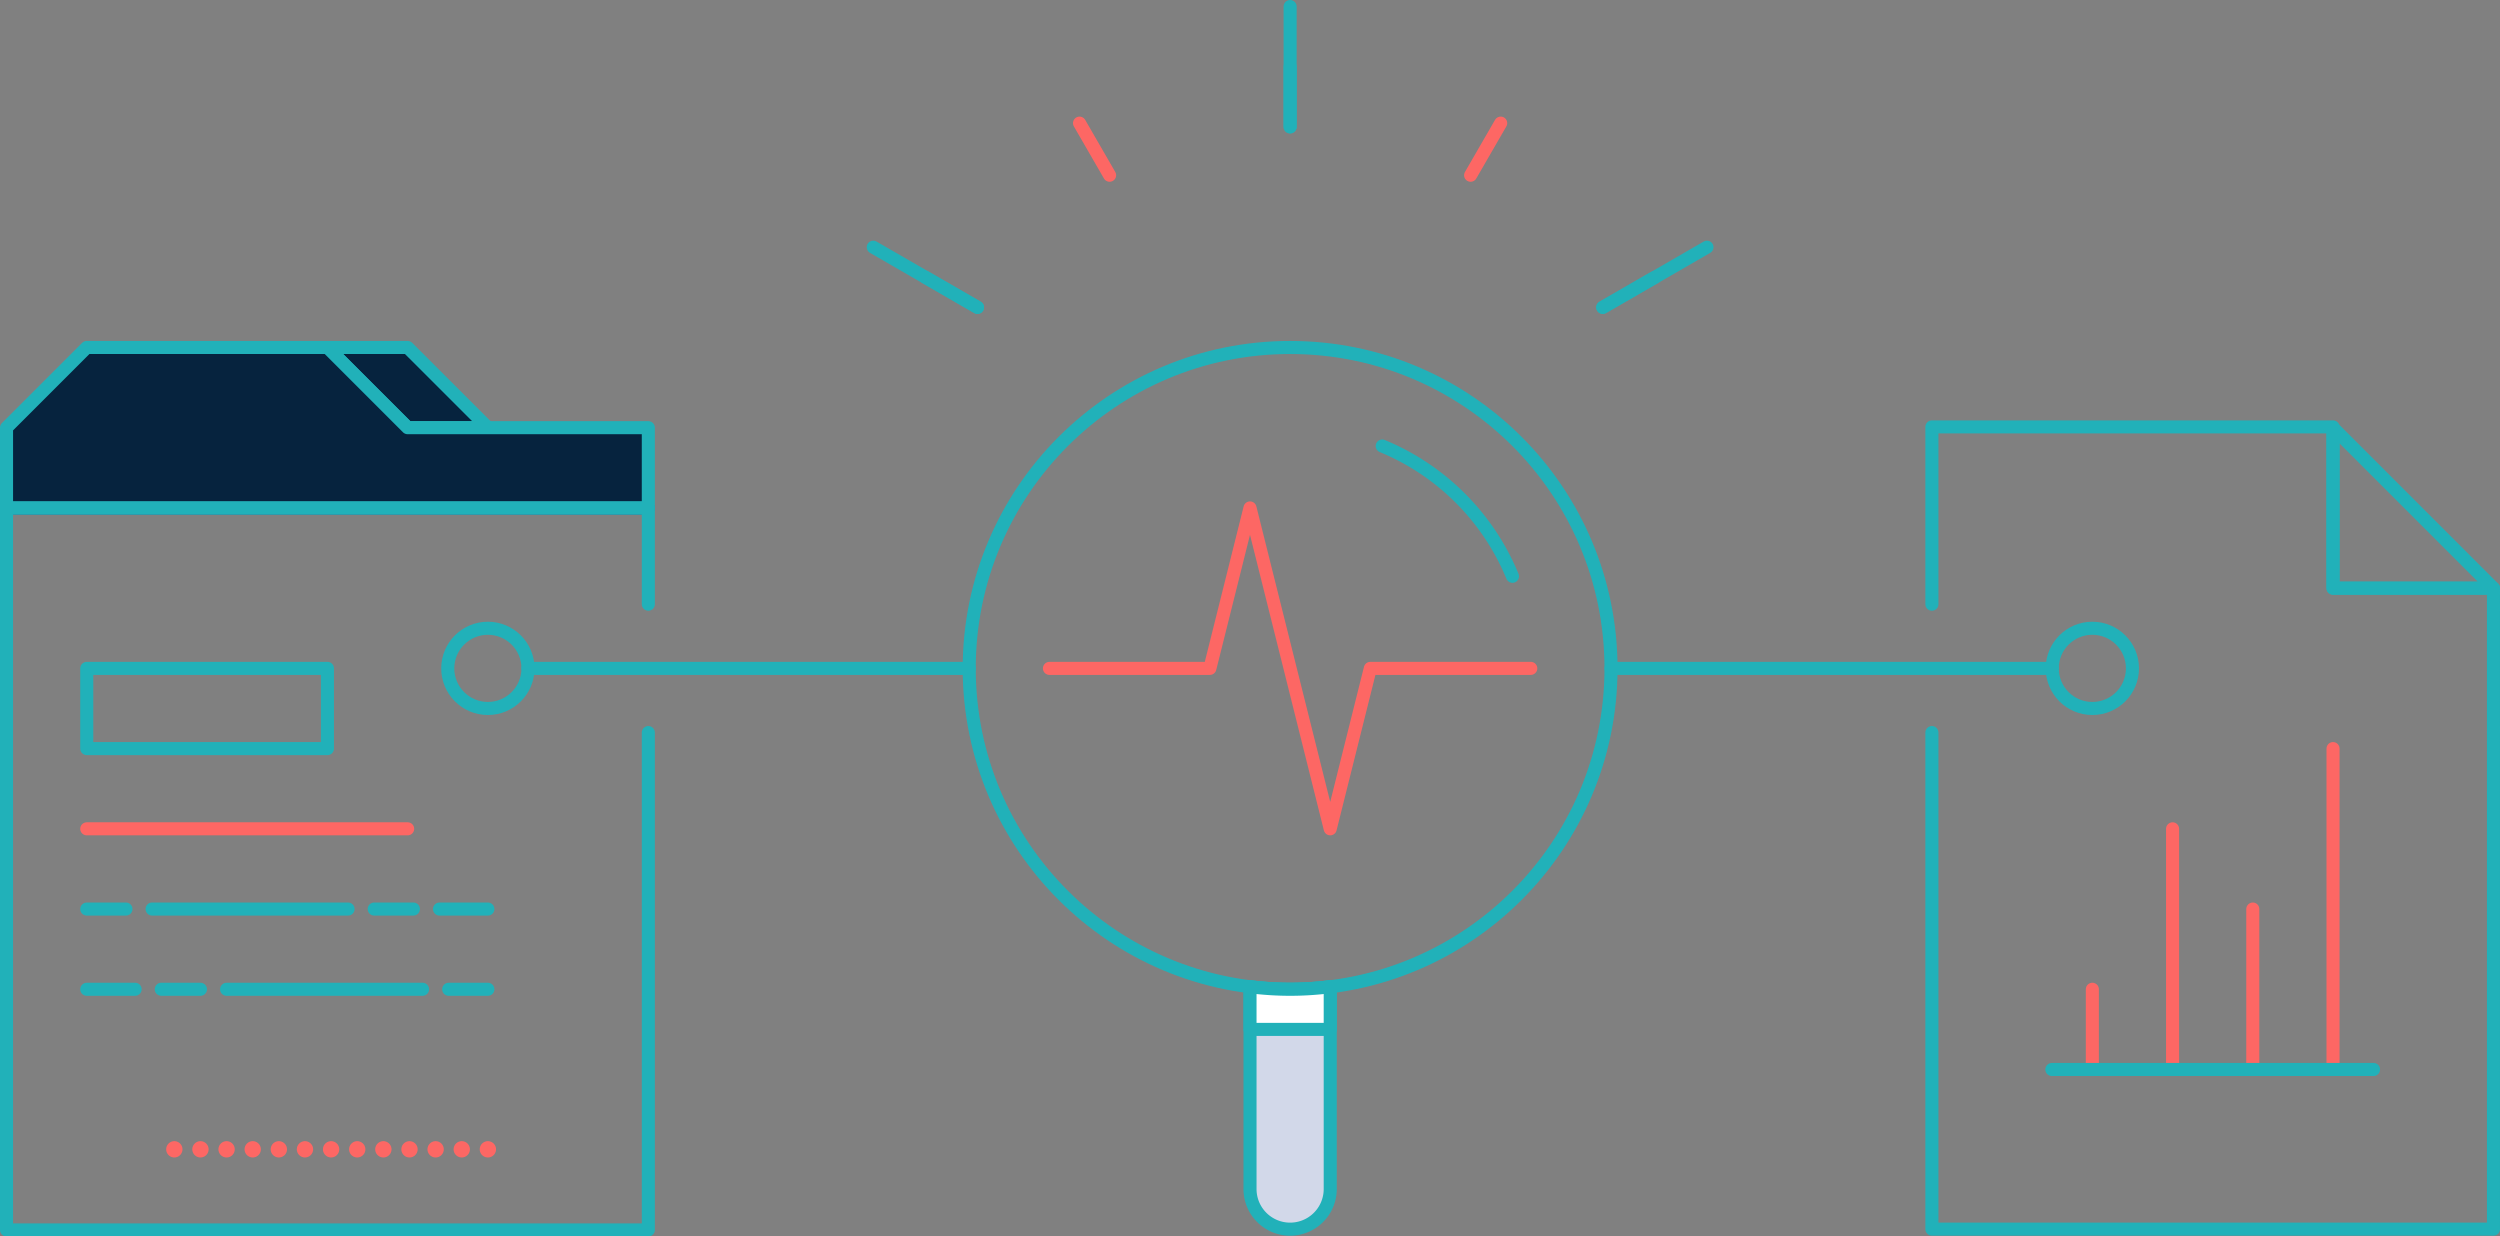 <svg xmlns="http://www.w3.org/2000/svg" width="382.708" height="189.282" viewBox="0 0 382.708 189.282">
  <rect x="0" y="0" width="382.708" height="189.282" fill="#808080" stroke="none"/>
  <g id="Grupo_15747" data-name="Grupo 15747" transform="translate(-52 -81.261)">
    <g id="Grupo_15742" data-name="Grupo 15742" transform="translate(347.742 146.612)">
      <path id="Trazado_26219" data-name="Trazado 26219" d="M203,161.8v76.019h85.966V139.7H264.4V115.01H203v27.14" transform="translate(-203 -115.01)" fill="none" stroke="#21b1b9" stroke-linecap="round" stroke-linejoin="round" stroke-width="2"/>
      <path id="Trazado_26220" data-name="Trazado 26220" d="M234.25,139.635h24.562L234.25,115.073Z" transform="translate(-172.845 -114.95)" fill="none" stroke="#21b1b9" stroke-linecap="round" stroke-linejoin="round" stroke-width="2"/>
      <line id="Línea_73" data-name="Línea 73" y1="12.281" transform="translate(24.562 86.089)" fill="none" stroke="#fd6764" stroke-linecap="round" stroke-linejoin="round" stroke-width="2"/>
      <line id="Línea_74" data-name="Línea 74" y1="36.842" transform="translate(36.843 61.528)" fill="none" stroke="#fd6764" stroke-linecap="round" stroke-linejoin="round" stroke-width="2"/>
      <line id="Línea_75" data-name="Línea 75" y1="24.561" transform="translate(49.124 73.809)" fill="none" stroke="#fd6764" stroke-linecap="round" stroke-linejoin="round" stroke-width="2"/>
      <line id="Línea_76" data-name="Línea 76" y1="49.124" transform="translate(61.405 49.246)" fill="none" stroke="#fd6764" stroke-linecap="round" stroke-linejoin="round" stroke-width="2"/>
      <line id="Línea_77" data-name="Línea 77" x2="49.239" transform="translate(18.364 98.37)" fill="none" stroke="#21b1b9" stroke-linecap="round" stroke-linejoin="round" stroke-width="2"/>
    </g>
    <g id="Grupo_15743" data-name="Grupo 15743" transform="translate(53 134.455)">
      <path id="Trazado_26221" data-name="Trazado 26221" d="M102.562,121.1H90.281L78,108.823H90.281Z" transform="translate(-28.876 -108.823)" fill="#06233e" stroke="#21b1b9" stroke-linecap="round" stroke-linejoin="round" stroke-width="2"/>
      <line id="Línea_78" data-name="Línea 78" x1="98.247" transform="translate(0 24.562)" fill="none" stroke="#1f3a93" stroke-linecap="round" stroke-linejoin="round" stroke-width="2"/>
      <path id="Trazado_26222" data-name="Trazado 26222" d="M114.4,121.1l-2.839-2.839-9.442-9.442H65.281L53,121.1v12.281h98.247V121.1Z" transform="translate(-53 -108.823)" fill="#06233e" stroke="#21b1b9" stroke-linecap="round" stroke-linejoin="round" stroke-width="2"/>
      <path id="Trazado_26223" data-name="Trazado 26223" d="M151.247,136.06V121.323H53V231.851h98.247V155.71" transform="translate(-53 -96.761)" fill="none" stroke="#21b1b9" stroke-linecap="round" stroke-linejoin="round" stroke-width="2"/>
      <line id="Línea_79" data-name="Línea 79" x2="61.405" transform="translate(12.281 85.966)" fill="none" stroke="#21b1b9" stroke-linecap="round" stroke-linejoin="round" stroke-width="2" stroke-dasharray="6 4 30 4"/>
      <line id="Línea_80" data-name="Línea 80" x1="61.405" transform="translate(12.281 98.247)" fill="none" stroke="#21b1b9" stroke-linecap="round" stroke-linejoin="round" stroke-width="2" stroke-dasharray="6 4 30 4"/>
      <line id="Línea_81" data-name="Línea 81" x2="49.124" transform="translate(12.281 73.685)" fill="none" stroke="#fd6764" stroke-linecap="round" stroke-linejoin="round" stroke-width="2"/>
      <line id="Línea_82" data-name="Línea 82" x1="49.124" transform="translate(24.562 122.747)" fill="none" stroke="#fd6764" stroke-linecap="round" stroke-linejoin="round" stroke-width="2.5" stroke-dasharray="0 4"/>
      <rect id="Rectángulo_2864" data-name="Rectángulo 2864" width="36.843" height="12.281" transform="translate(12.281 49.123)" fill="none" stroke="#21b1b9" stroke-linecap="round" stroke-linejoin="round" stroke-width="2"/>
    </g>
    <g id="Grupo_15744" data-name="Grupo 15744" transform="translate(120.545 159.016)">
      <path id="Trazado_26224" data-name="Trazado 26224" d="M134.25,145.885h24.562l6.14-24.562,6.14,24.562,6.14,24.562,6.14-24.562h24.562" transform="translate(-42.143 -121.323)" fill="none" stroke="#fd6764" stroke-linecap="round" stroke-linejoin="round" stroke-width="2"/>
      <circle id="Elipse_796" data-name="Elipse 796" cx="6.14" cy="6.14" r="6.14" transform="translate(0 18.421)" fill="none" stroke="#21b1b9" stroke-linecap="round" stroke-linejoin="round" stroke-width="2"/>
      <circle id="Elipse_797" data-name="Elipse 797" cx="6.14" cy="6.14" r="6.14" transform="translate(245.618 18.421)" fill="none" stroke="#21b1b9" stroke-linecap="round" stroke-linejoin="round" stroke-width="2"/>
      <path id="Trazado_26228" data-name="Trazado 26228" d="M67.545,0H0" transform="translate(12.281 24.562)" fill="none" stroke="#21b1b9" stroke-linecap="round" stroke-width="2"/>
      <line id="Línea_84" data-name="Línea 84" x1="67.545" transform="translate(178.073 24.562)" fill="none" stroke="#21b1b9" stroke-linecap="round" stroke-linejoin="round" stroke-width="2"/>
    </g>
    <g id="Grupo_15745" data-name="Grupo 15745" transform="translate(185.681 82.261)">
      <line id="Línea_85" data-name="Línea 85" y1="18.421" transform="translate(63.814)" fill="none" stroke="#21b1b9" stroke-linecap="round" stroke-linejoin="round" stroke-width="2"/>
      <line id="Línea_86" data-name="Línea 86" y1="9.211" transform="translate(63.814 9.211)" fill="none" stroke="#21b1b9" stroke-linecap="round" stroke-linejoin="round" stroke-width="2"/>
      <line id="Línea_87" data-name="Línea 87" x1="4.605" y1="7.977" transform="translate(31.576 17.849)" fill="none" stroke="#fd6764" stroke-linecap="round" stroke-linejoin="round" stroke-width="2"/>
      <line id="Línea_88" data-name="Línea 88" x1="15.953" y1="9.211" transform="translate(0 36.843)" fill="none" stroke="#21b1b9" stroke-linecap="round" stroke-linejoin="round" stroke-width="2"/>
      <line id="Línea_89" data-name="Línea 89" x1="7.977" y1="4.605" transform="translate(7.977 41.448)" fill="none" stroke="#21b1b9" stroke-linecap="round" stroke-linejoin="round" stroke-width="2"/>
      <line id="Línea_90" data-name="Línea 90" y1="9.211" x2="15.953" transform="translate(111.674 36.843)" fill="none" stroke="#21b1b9" stroke-linecap="round" stroke-linejoin="round" stroke-width="2"/>
      <line id="Línea_91" data-name="Línea 91" y1="4.605" x2="7.976" transform="translate(111.674 41.448)" fill="none" stroke="#21b1b9" stroke-linecap="round" stroke-linejoin="round" stroke-width="2"/>
      <line id="Línea_92" data-name="Línea 92" y1="7.977" x2="4.605" transform="translate(91.446 17.849)" fill="none" stroke="#fd6764" stroke-linecap="round" stroke-linejoin="round" stroke-width="2"/>
    </g>
    <g id="Grupo_15746" data-name="Grupo 15746" transform="translate(200.371 134.455)">
      <circle id="Elipse_798" data-name="Elipse 798" cx="49.124" cy="49.124" r="49.124" fill="none" stroke="#21b1b9" stroke-linecap="round" stroke-linejoin="round" stroke-width="2"/>
      <path id="Trazado_26225" data-name="Trazado 26225" d="M149.875,158.622V189.6a6.14,6.14,0,1,0,12.281,0V158.622a47.932,47.932,0,0,1-12.281,0Z" transform="translate(-106.891 -60.77)" fill="#d2d8e9" stroke="#21b1b9" stroke-linecap="round" stroke-linejoin="round" stroke-width="2"/>
      <path id="Trazado_26226" data-name="Trazado 26226" d="M160.175,116.5a36.729,36.729,0,0,1,19.938,19.94" transform="translate(-96.952 -101.416)" fill="none" stroke="#21b1b9" stroke-linecap="round" stroke-linejoin="round" stroke-width="2"/>
      <path id="Trazado_26227" data-name="Trazado 26227" d="M149.875,158.622v6.535h12.281v-6.535a47.932,47.932,0,0,1-12.281,0Z" transform="translate(-106.891 -60.77)" fill="#fff" stroke="#21b1b9" stroke-linecap="round" stroke-linejoin="round" stroke-width="2"/>
    </g>
  </g>
</svg>
